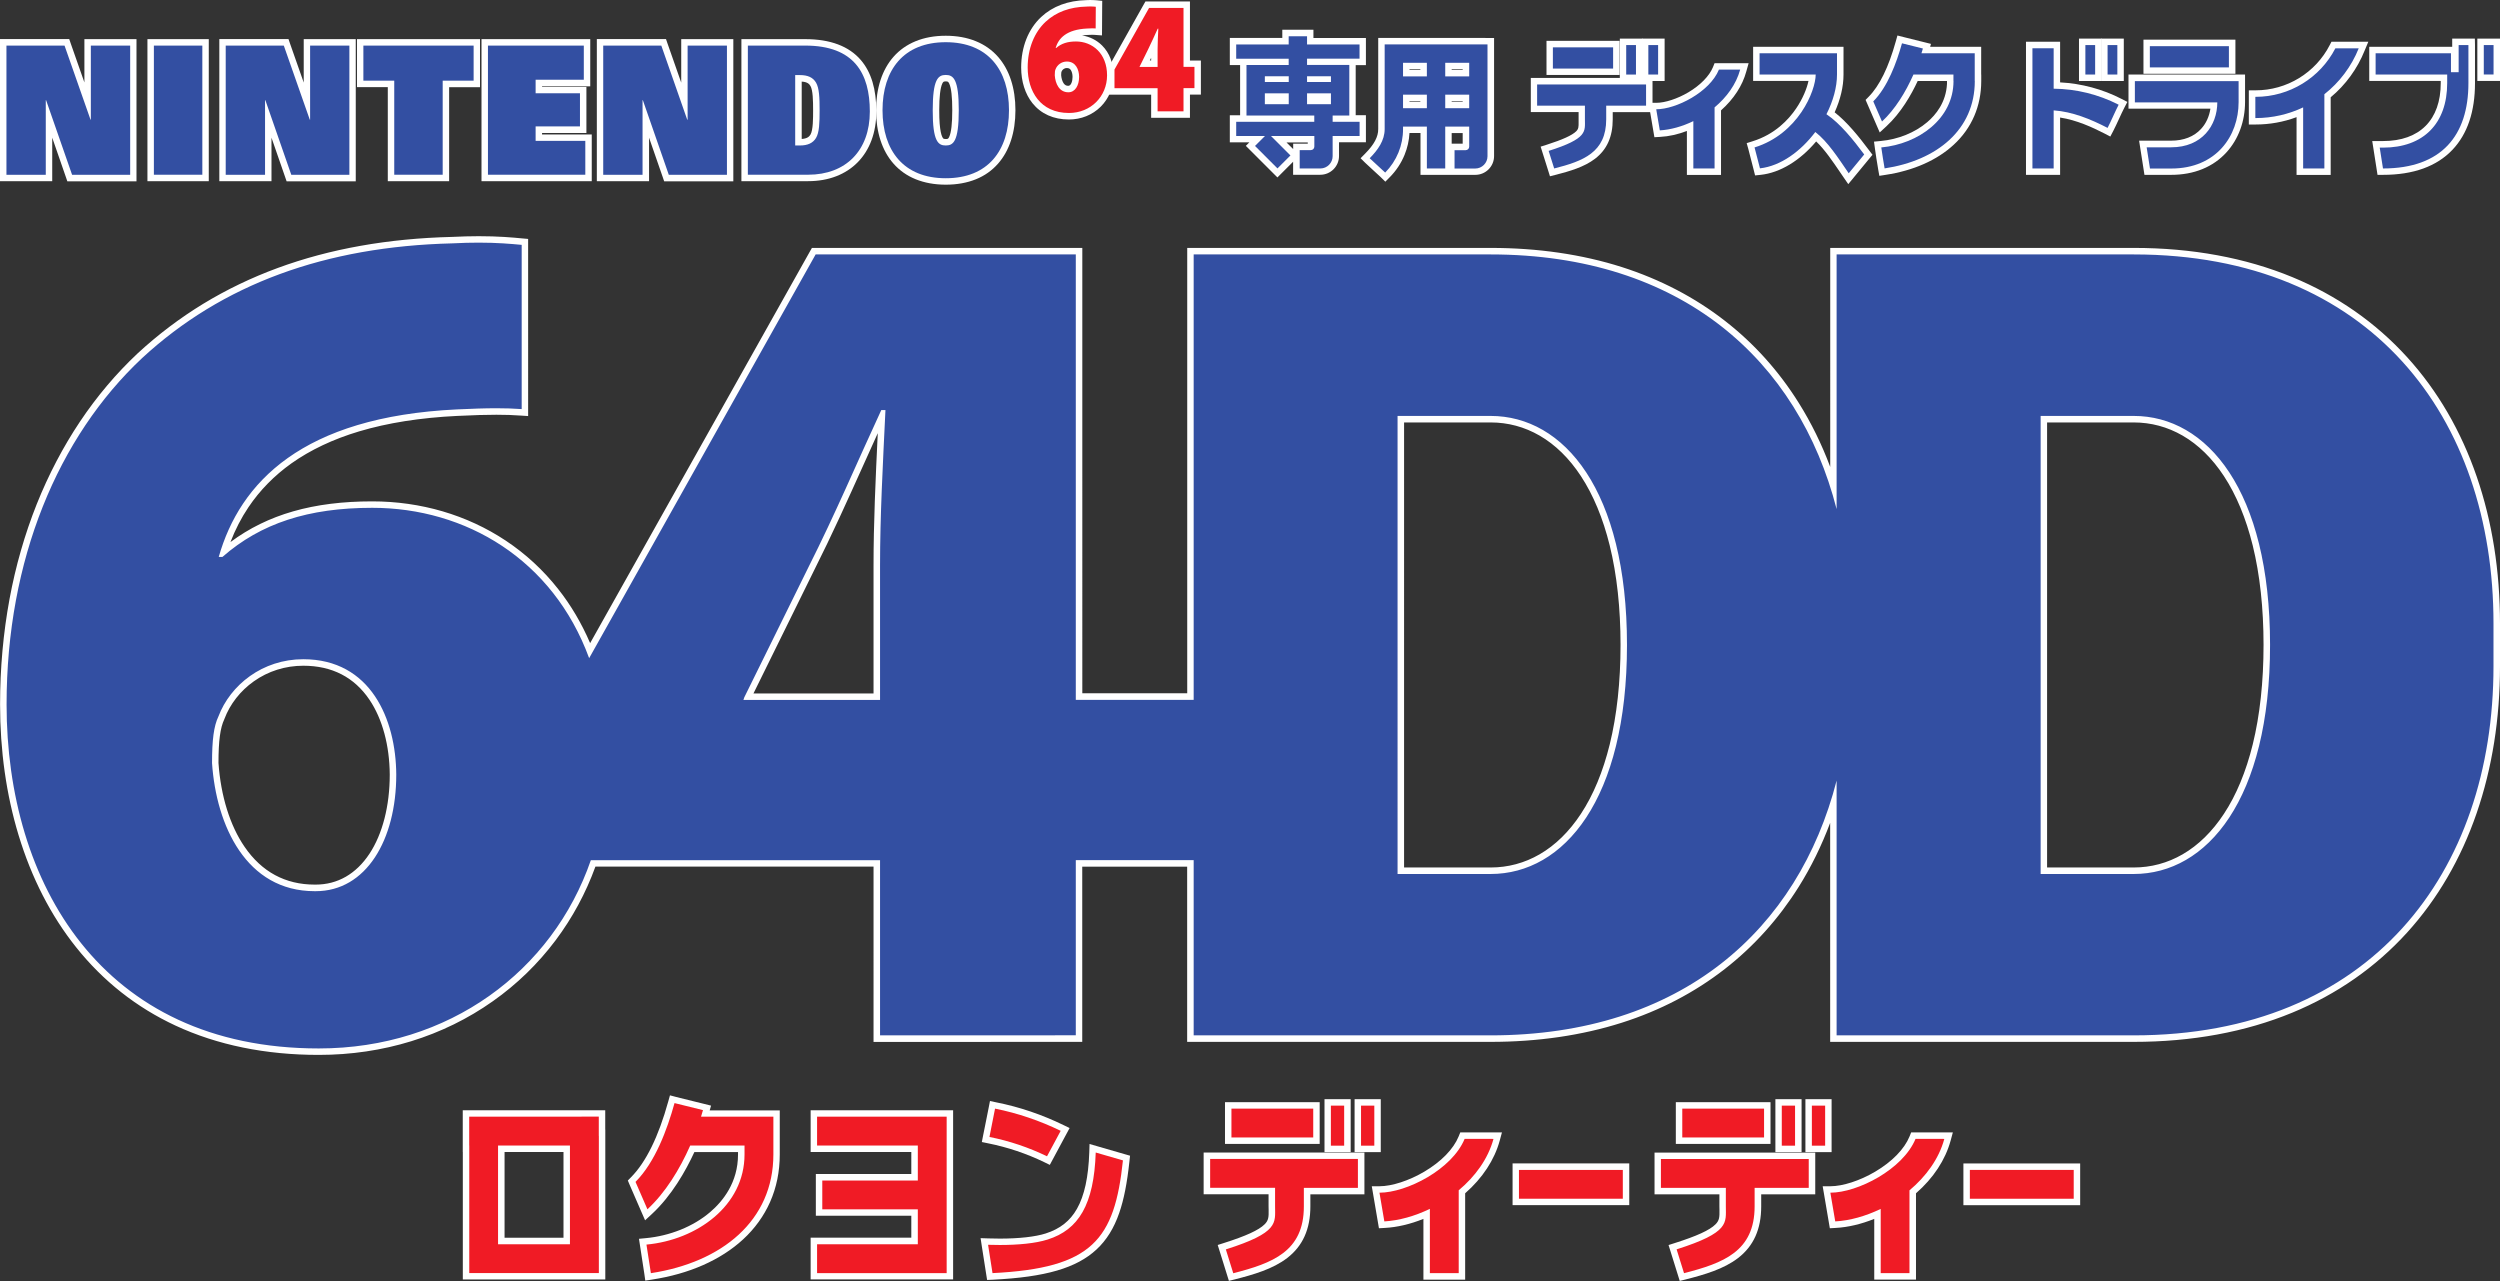 <?xml version="1.0" encoding="utf-8"?>
<!-- Generator: Adobe Illustrator 26.0.1, SVG Export Plug-In . SVG Version: 6.00 Build 0)  -->
<svg version="1.1" id="Layer_1" xmlns="http://www.w3.org/2000/svg" xmlns:xlink="http://www.w3.org/1999/xlink" x="0px" y="0px"
	 viewBox="0 0 3839 1967.1" style="enable-background:new 0 0 3839 1967.1;" xml:space="preserve">
<rect x="0" y="0" width="3839" height="1967.1" fill="#333333" stroke="none"/>
<style type="text/css">
	.st0{fill:#334FA2;}
	.st1{fill:#FFFFFF;}
	.st2{fill:#F01B25;}
</style>
<g>
	<g>
		<g>
			<path class="st0" d="M1920.1,224.2l10.4-10.4h-37.1v-31.7h15.8v-87h-15.8V63.3h80.6V50.7h38.1v12.6h80.6v31.7H2077v87h15.7v31.7
				h-41.4v26.1c0,13.1-10.7,23.8-23.8,23.8h-36.8v-38.1h22.1c0.2,0,0.4-0.2,0.4-0.4v-11.3h-49.6l24.9,24.9l-26.9,26.9L1920.1,224.2z
				 M2038.9,155.1v-6.8h-26.8v6.8H2038.9z M1974,155.1v-6.8h-26.7v6.8H1974z"/>
			<path class="st1" d="M2007.1,55.7v12.6h80.6v21.8h-80.6v9.6h54.9v0h10v77.7h-25.6v9.6h41.4v21.8h-41.4v21.7v9.4
				c0,10.3-8.5,18.8-18.8,18.8h-31.8v-28.2h17.1c3,0,5.4-2.4,5.4-5.4v-16.3h-66.6l29.9,29.9l-19.9,19.9l-34.5-34.5l15.3-15.3h-44.2
				v-21.8h119.9v-9.6h-75.9v0h-28.2V99.8h15.3v0h49.5v-9.6h-80.6V68.3h80.6V55.7H2007.1 M2007.1,125.9h36.7v-8.8h-36.7V125.9
				 M1942.3,125.9h36.7v-8.8h-36.7V125.9 M2007.1,160h36.7v-16.7h-36.7V160 M1942.3,160h36.7v-16.7h-36.7V160 M2017.1,45.7h-9.9
				H1979h-9.9v9.9v2.7h-70.7h-9.9v9.9v21.8v9.9h9.9h5.9v77.1h-5.9h-9.9v9.9v21.8v9.9h9.9h20.1l-5.4,5.4l7,7l34.5,34.5l7,7l7-7
				l17.1-17.1v10.1v9.9h9.9h31.8c15.9,0,28.8-12.9,28.8-28.8v-9.4v-11.7h31.4h9.9v-9.9v-21.8v-9.9h-9.9h-5.8V100h5.8h9.9v-9.9V68.3
				v-9.9h-9.9h-70.7v-2.7V45.7L2017.1,45.7z M1975.6,218.8h32.6v1.8h-12.5h-9.9v8.3L1975.6,218.8L1975.6,218.8z"/>
		</g>
		<g>
			<path class="st0" d="M2123.6,268.5c-3.3-3.2-7.6-7.1-11.7-10.8c-4.2-3.8-8.6-7.8-12-11.1l-3.6-3.5l3.5-3.5
				c14.8-14.9,21.6-28,21.5-41.3V63.2h159.9v0h7.9v95.6l0,5v76.1c0,13.1-10.7,23.8-23.8,23.8h-36.8v-38.1h22.1
				c0.2,0,0.4-0.2,0.4-0.4v-11.3l0-5v-9.5h-26.8v64.3h-38.1v-64.3h-26.7c-0.2,26-10.4,50.6-28.8,69.1l-3.5,3.5L2123.6,268.5z
				 M2251,161.3v-10.9h-26.8v10.9H2251z M2186.1,161.3v-10.9h-26.7v10.9H2186.1z M2251,112.3v-11h-26.8v11H2251z M2186.1,112.3v-11
				h-26.7v11H2186.1z"/>
			<path class="st1" d="M2276.3,68.2L2276.3,68.2l7.9,0v95.6h0v66.8v9.4c0,10.3-8.5,18.8-18.8,18.8h-31.8v-28.2h17.1
				c3,0,5.4-2.4,5.4-5.4v-16.3h0v-14.5h-36.8v64.3h-28.2v-64.3h-36.6v3.6h0c0.1,25.1-9.7,49.1-27.4,67c-6.7-6.6-17.1-15.4-23.8-22
				c12.4-12.5,23.1-27.3,23-44.9V68.2h9.3H2276.3 M2219.3,117.3h36.8V96.4h-36.8V117.3 M2154.5,117.3h36.6V96.4h-36.6V117.3
				 M2219.3,166.2h36.8v-20.8h-36.8V166.2 M2154.5,166.2h36.6v-20.8h-36.6V166.2 M2276.3,58.3h-140.7h-9.3h-9.9v9.9v129.9v0v0
				c0.1,11.9-6.3,23.9-20.1,37.8l-7,7.1l7.1,7c3.5,3.4,7.9,7.4,12.2,11.3c4.1,3.7,8.4,7.6,11.6,10.7l7.1,7l7-7.1
				c9.7-9.8,17.2-21.2,22.5-34c4.4-10.8,7-22.1,7.6-33.7h16.9v54.4v9.9h9.9h28.2h9.9h4.4h31.8c15.9,0,28.8-12.9,28.8-28.8v-9.4
				v-66.8v-9.9h0V68.2v-9.9h-7.9L2276.3,58.3L2276.3,58.3z M2229.2,106.3h16.9v1h-16.9V106.3L2229.2,106.3z M2164.4,106.3h16.7v1
				h-16.7V106.3L2164.4,106.3z M2229.2,155.4h16.9v0.9h-16.9V155.4L2229.2,155.4z M2164.4,155.4h16.7v0.9h-16.7V155.4L2164.4,155.4z
				 M2229.2,204.3h16.9v4.6v9.9h0v1.8h-12.5h-4.4V204.3L2229.2,204.3z"/>
		</g>
		<g>
			<rect x="2492.2" y="64.2" class="st0" width="25" height="55.2"/>
			<path class="st1" d="M2512.2,69.2v45.3h-15V69.2H2512.2 M2522.2,59.3h-9.9h-15h-9.9v9.9v45.3v9.9h9.9h15h9.9v-9.9V69.2V59.3
				L2522.2,59.3z"/>
		</g>
		<g>
			<rect x="2526.2" y="64.2" class="st0" width="25" height="55.2"/>
			<path class="st1" d="M2546.2,69.2v45.3h-15V69.2H2546.2 M2556.2,59.3h-9.9h-15h-9.9v9.9v45.3v9.9h9.9h15h9.9v-9.9V69.2V59.3
				L2556.2,59.3z"/>
		</g>
		<g>
			<path class="st0" d="M3116,263.7V69.1h42.6v62.2c33.7,1.1,67.2,9.7,97.1,25.1l4.4,2.3l-2.3,4.4c-2.4,4.7-5.5,11.3-8.4,17.6
				c-3,6.4-6.1,13.1-8.6,18l-2.3,4.4l-4.4-2.3c-20.4-10.5-47.1-22.7-75.5-25.9v88.7H3116z"/>
			<path class="st1" d="M3153.6,74.1v62.1c34.6,0.3,68.7,8.7,99.8,24.6c-5,9.6-12,26-17,35.6c-26.3-13.6-54-24.9-82.8-26.9v89.2
				h-32.6V74.1H3153.6 M3163.5,64.1h-9.9h-32.6h-9.9v9.9v184.6v9.9h9.9h32.6h9.9v-9.9v-78.1c25.5,3.9,49.6,15,68.3,24.6l8.8,4.6
				l4.6-8.8c2.6-5,5.7-11.7,8.7-18.2c2.9-6.3,5.9-12.8,8.3-17.4l4.6-8.8l-8.9-4.6c-29.1-15-61.6-23.7-94.4-25.4V74.1V64.1
				L3163.5,64.1z"/>
		</g>
		<g>
			<rect x="3296.4" y="65.9" class="st0" width="131.3" height="42.6"/>
			<path class="st1" d="M3422.7,70.9v32.6h-121.4V70.9H3422.7 M3432.7,60.9h-9.9h-121.4h-9.9v9.9v32.6v9.9h9.9h121.4h9.9v-9.9V70.9
				V60.9L3432.7,60.9z"/>
		</g>
		<g>
			<path class="st0" d="M3531.7,263.7v-91.1c-21.6,9.1-44.4,13.7-67.9,13.7l-5.5,0v-42.6l5.5,0c49.9,0,95.1-27.5,118-71.8l1.4-2.7
				h46.2l-2.7,6.8c-11.1,27.8-29.2,52.3-52.4,71.1v116.6H3531.7z"/>
			<path class="st1" d="M3622.1,74.1c-11.4,28.4-29.8,52.5-52.8,70.6v114h-32.6v-93.8c-22.3,10.6-47.1,16.4-72.9,16.4
				c-0.2,0-0.3,0-0.5,0v-32.6c0.2,0,0.4,0,0.5,0c51.9,0,98.9-29.1,122.4-74.5H3622.1 M3636.8,64.1h-14.7h-35.8h-6.1l-2.8,5.4
				c-10.7,20.8-27,38.2-46.9,50.4c-20.1,12.3-43.1,18.8-66.7,18.8l-0.5,0l-10,0v10v32.6v9.9l9.9,0l0.5,0c21.7,0,42.8-3.8,62.9-11.3
				v78.8v9.9h9.9h32.6h9.9v-9.9V149.4c23-19.1,40.9-43.8,52.1-71.6L3636.8,64.1L3636.8,64.1z"/>
		</g>
		<g>
			<rect x="2379.7" y="67.7" class="st0" width="102.5" height="42.6"/>
			<path class="st1" d="M2477.1,72.7v32.6h-92.5V72.7H2477.1 M2487.1,62.7h-9.9h-92.5h-9.9v9.9v32.6v9.9h9.9h92.5h9.9v-9.9V72.7
				V62.7L2487.1,62.7z"/>
		</g>
		<g>
			<path class="st0" d="M2595.3,263.7v-70c-15.6,6.7-31.4,10.6-46.3,11.5l-4.4,0.2l-7.2-42.6h5.9c27.4,0,78-24.3,91.7-57.8l1.3-3.1
				h42.5l-1.7,6.3c-5.9,21.6-19.4,42-39.1,59v96.5H2595.3z"/>
			<path class="st1" d="M2672.2,106.9c-6.2,22.7-20.8,42.5-39.3,58v93.8h-32.6V186c-17.1,8.3-35.1,13.3-51.5,14.2l-5.5-32.4
				c30.7,0,82.2-26.4,96.3-60.9C2650.4,106.9,2661.3,106.9,2672.2,106.9 M2685.2,97h-13h-32.6h-6.7l-2.5,6.2
				c-5.6,13.6-19.4,27.7-37.8,38.6c-16.8,9.9-35.7,16.1-49.3,16.1h-11.8l2,11.6l5.5,32.4l1.5,8.8l8.9-0.5c13.2-0.7,27.2-3.8,41-9.1
				v57.6v9.9h9.9h32.6h9.9v-9.9v-89.2c19.5-17.4,33-38,38.9-60L2685.2,97L2685.2,97z"/>
		</g>
		<g>
			<path class="st0" d="M2834.8,269.1c-1.5-2.2-3-4.4-4.5-6.6c-13.1-19.3-26.7-39.3-41.9-52.5c-24.6,30.9-55.4,50.4-85.2,53.6
				l-4.3,0.5l-1.1-4.2c-0.6-2.3-7.5-29.3-8.2-32l-1.3-4.6l4.6-1.4c35.5-11,57.3-34.5,69.4-52.3c19.4-28.6,20.8-30.7,21-50H2697V76.9
				h128.9v37.6c0,18.6-5.1,39.1-14.9,59.4c20.2,14.8,38.7,37.8,55.7,60.5l2.3,3.1l-30.5,37.1L2834.8,269.1z"/>
			<path class="st1" d="M2820.9,81.8v32.6c0,19.6-6,40.9-16.2,61c21,14.2,40.7,38.6,58,61.8l-23.8,28.9
				c-16.3-23.8-32.1-48.5-51.3-63.4c-22.3,29.6-53.2,52.3-85,55.8c-0.5-2-7.5-29.2-8.3-32.1c67-20.8,93.8-86.7,93.9-112H2702V81.8
				H2820.9 M2830.9,71.9h-9.9H2702h-9.9v9.9v32.6v9.9h9.9h75.1c-2.4,11.4-8.6,27-18.9,42.2c-11.6,17.2-32.7,39.8-66.8,50.4l-9.2,2.9
				l2.6,9.3c0.8,2.7,7.6,29.7,8.2,31.9l2.1,8.4l8.6-0.9c29.8-3.2,60.4-21.8,85.2-51.3c13.3,12.7,25.4,30.6,37.3,48.1
				c1.5,2.2,3,4.4,4.5,6.6l7.5,10.9l8.4-10.2l23.8-28.9l5-6l-4.7-6.2c-16.3-21.8-34-43.8-53.4-59c8.9-19.8,13.6-39.6,13.6-57.9V81.8
				V71.9L2830.9,71.9z"/>
		</g>
		<g>
			<rect x="3197.3" y="64.2" class="st0" width="25" height="55.2"/>
			<path class="st1" d="M3217.3,69.2v45.3h-15V69.2H3217.3 M3227.3,59.3h-9.9h-15h-9.9v9.9v45.3v9.9h9.9h15h9.9v-9.9V69.2V59.3
				L3227.3,59.3z"/>
		</g>
		<g>
			<rect x="3231.4" y="64.2" class="st0" width="25" height="55.2"/>
			<path class="st1" d="M3251.4,69.2v45.3h-15V69.2H3251.4 M3261.3,59.3h-9.9h-15h-9.9v9.9v45.3v9.9h9.9h15h9.9v-9.9V69.2V59.3
				L3261.3,59.3z"/>
		</g>
		<g>
			<rect x="3809.1" y="64.2" class="st0" width="25" height="55.1"/>
			<path class="st1" d="M3829.1,69.2v45.2h-15V69.2H3829.1 M3839,59.3h-9.9h-15h-9.9v9.9v45.2v9.9h9.9h15h9.9v-9.9V69.2V59.3
				L3839,59.3z"/>
		</g>
		<g>
			<path class="st0" d="M3297.2,263.7l-6.6-42.6h43.5c42.9,0,63.5-28.9,65.7-59h-126.4v-42.6h169.1v32.3l0,5
				c0,28.3-9.6,54.5-27.1,73.8c-19.6,21.7-47.8,33.1-81.4,33.1H3297.2z"/>
			<path class="st1" d="M3437.6,124.5v32.3h0c0,51.9-34.2,102-103.5,102h-32.6l-5.1-32.6h37.7c47.3,0,70.7-33.5,70.8-69h-126.6
				v-32.6H3437.6 M3447.5,114.5h-9.9h-159.2h-9.9v9.9v32.6v9.9h9.9h115.9c-1.8,12-6.7,22.8-14.4,31.1c-10.8,11.8-26.6,18-45.8,18
				h-37.7h-11.6l1.8,11.5l5.1,32.6l1.3,8.4h8.5h32.6c35,0,64.5-12,85.1-34.8c18.3-20.2,28.3-47.6,28.3-77.1v-9.9h0v-22.3V114.5
				L3447.5,114.5z"/>
		</g>
		<g>
			<path class="st0" d="M2889.1,259.5c-2.1-12.4-3.8-23-5.1-32.4l-0.7-5.1l5.2-0.5c28.2-2.6,54.5-13.3,74.1-30
				c14.1-12,30.8-32.5,32.2-62.8v-9.3h-53.2c-9.6,21.3-25.5,49.8-48.2,70.9l-5.1,4.8l-17.6-40.5l2.4-2.4
				c17.2-17.3,31.6-46.6,42.8-87l1.3-4.7l41.8,10.4c0,0-1.6,5.6-1.7,5.9h80v24.4l0,5v13.2h0.1v5c0,37.1-14.1,69.7-40.7,94.2
				c-24.9,23-60.2,38.5-102,44.9l-4.8,0.7L2889.1,259.5z"/>
			<path class="st1" d="M2920.7,66.5l32.1,8c-0.7,2.4-1.4,4.9-2.2,7.3h81.8v24.4h0v18.2c0,0,0.1,0,0.1,0
				c0,74.8-58.1,122-138.5,134.2c-1.6-9.4-3.5-20.8-5.1-32.2c57.1-5.3,110.9-43.9,110.9-102h-0.1v-10h-61.4
				c-12,27.2-28.3,53.6-48.3,72.2l-13.4-30.9C2898.7,133.4,2912.3,96.6,2920.7,66.5 M2913.7,54.5l-2.6,9.3
				c-11,39.5-25,68.1-41.6,84.8l-4.7,4.8l2.7,6.2l13.4,30.9l5.6,12.9l10.3-9.5c22.3-20.6,38.1-48.2,48-69.5h45v0.1v4.1
				c-1.4,28.5-17.1,47.8-30.5,59.1c-18.6,15.9-44.6,26.4-71.3,28.8l-10.3,1l1.4,10.3c1.3,9.5,3,20.2,5.1,32.6l1.7,9.6l9.6-1.5
				c42.8-6.5,79-22.5,104.6-46.2c27.7-25.5,42.3-59.4,42.3-97.9v-9.9h-0.1v-8.3v-9.9h0V81.8v-9.9h-9.9h-68.5l1.3-4.5l-10-2.5
				l-32.1-8L2913.7,54.5L2913.7,54.5z"/>
		</g>
		<g>
			<path class="st0" d="M3655,263.7l-0.7-4.2c-0.5-3.2-5.9-37.8-5.9-37.8h10.9c29,0,52.9-8.6,68.9-24.8
				c16.1-16.2,24.6-40.2,24.6-69.3v-8.2H3643V76.9h125.6v29.1h1.8V64.2h25v63.5c0,42.4-11.2,75.7-33.1,98.9
				c-23.3,24.6-57.9,37.1-103.1,37.1H3655z"/>
			<path class="st1" d="M3790.5,69.2v45.2h0v13.2h0c0,0,0,0,0,0v0.1h0c0,80-40.9,131-131.2,131c-0.5-3.2-5-32-5-32
				c5.1,0,5.1,0,5.1,0c62,0,98.5-37,98.5-99.1v-13.1h-109.9V81.8h115.7v29.1h11.8V69.2H3790.5 M3800.4,59.3h-9.9h-15h-9.9v9.9v2.7
				h-1.8h-115.7h-9.9v9.9v32.6v9.9h9.9h99.9v3.2c0,56.6-32.3,89.1-88.5,89.1h-5.1h-11.6l1.8,11.5c0,0,4.5,28.9,5,32l1.3,8.4h8.5
				c46.6,0,82.5-13,106.7-38.6c22.9-24.2,34.5-58.6,34.5-102.3l0,0v0l0,0v-0.1v-13.2V69.2L3800.4,59.3L3800.4,59.3z"/>
		</g>
		<g>
			<polygon class="st0" points="107.1,273.3 75.3,181.9 75.3,273.3 5,273.3 5,65 102.7,65 134.5,155.9 134.5,65 204.8,65 
				204.8,273.3 			"/>
			<path class="st1" d="M199.9,70v198.4h-89.2L70.8,153.9h-0.5v114.5H9.9V70h89.2L139,183.8h0.5V70H199.9 M209.8,60.1h-9.9h-60.4
				h-9.9V70v56.6l-21-59.9l-2.3-6.7h-7.1H9.9H0V70v198.4v9.9h9.9h60.4h9.9v-9.9v-57l20.9,60.3l2.3,6.7h7.1h89.2h9.9v-9.9V70V60.1
				L209.8,60.1z"/>
		</g>
		<g>
			<polygon class="st0" points="443.7,273.3 412,181.9 412,273.3 341.6,273.3 341.6,65 439.4,65 471.2,156 471.2,65 541.5,65 
				541.5,273.3 			"/>
			<path class="st1" d="M536.5,70v198.4h-89.2l-39.8-114.5H407v114.5h-60.4V70h89.2l39.9,113.8h0.5V70H536.5 M546.5,60.1h-9.9h-60.3
				h-9.9V70v56.8l-21.1-60.1l-2.3-6.7h-7.1h-89.2h-9.9V70v198.4v9.9h9.9H407h9.9v-9.9v-57l20.9,60.3l2.3,6.7h7.1h89.2h9.9v-9.9V70
				V60.1L546.5,60.1z"/>
		</g>
		<g>
			<polygon class="st0" points="1023.5,273.3 991.7,181.9 991.7,273.3 921.4,273.3 921.4,65 1019.1,65 1051,156.2 1051,65 
				1121.3,65 1121.3,273.3 			"/>
			<path class="st1" d="M1116.3,70v198.4H1027l-39.8-114.5h-0.5v114.5h-60.4V70h89.2l39.8,113.8h0.6V70H1116.3 M1126.2,60.1h-9.9
				H1056h-9.9V70v56.9L1025,66.7l-2.3-6.7h-7.1h-89.2h-9.9V70v198.4v9.9h9.9h60.4h9.9v-9.9v-57l20.9,60.3l2.3,6.7h7.1h89.2h9.9v-9.9
				V70V60.1L1126.2,60.1z"/>
		</g>
		<g>
			<rect x="231.3" y="65" class="st0" width="84.4" height="208.2"/>
			<path class="st1" d="M310.7,70v198.3h-74.4V70H310.7 M320.6,60.1h-9.9h-74.4h-9.9V70v198.3v9.9h9.9h74.4h9.9v-9.9V70V60.1
				L320.6,60.1z"/>
		</g>
		<g>
			<polygon class="st0" points="600.5,273.3 600.5,128.9 553.1,128.9 553.1,65 732.3,65 732.3,128.9 684.8,128.9 684.8,273.3 			"/>
			<path class="st1" d="M727.3,70v53.9h-47.5v144.4h-74.4V123.9h-47.4V70H727.3 M737.3,60.1h-9.9H558.1h-9.9V70v53.9v9.9h9.9h37.4
				v134.5v9.9h9.9h74.4h9.9v-9.9V133.9h37.5h9.9v-9.9V70V60.1L737.3,60.1z"/>
		</g>
		<g>
			<path class="st0" d="M1143.3,273.2V65h93.1c36.9,0,64.3,10.2,81.6,30.4c15.2,17.8,22.6,42.6,22.6,75.9c0,30.6-9.4,56.4-27.1,74.4
				c-17.7,18-42.8,27.5-72.6,27.5H1143.3z M1228.4,218.4c13.4,0,18.1-5.2,20.4-9.2c4.4-7.3,4.8-23,4.8-39.9c0-16.8-0.4-32.5-4.8-40
				c-3.7-6.4-10-9.2-20.4-9.2h-2.3v98.2H1228.4z"/>
			<path class="st1" d="M1236.5,70c75.2,0,99.2,42.6,99.2,101.3c0,59.9-36.9,97-94.7,97h-92.6V70H1236.5 M1221.1,223.4h7.3
				c11.9,0,20-3.7,24.7-11.6c5-8.3,5.5-23.3,5.5-42.4c0-19.2-0.6-34.2-5.5-42.5c-4.7-8-12.6-11.6-24.7-11.6h-7.3V223.4 M1236.5,60.1
				h-88.1h-9.9V70v198.3v9.9h9.9h92.6c63.6,0,104.7-42,104.7-106.9c0-34.5-7.8-60.4-23.8-79.1C1303.6,70.9,1274.9,60.1,1236.5,60.1
				L1236.5,60.1z M1231.1,213.4v-88.1c8.6,0.5,11.6,3.6,13.4,6.7c3.8,6.4,4.1,22.7,4.1,37.4c0,12.2,0,30.5-4,37.2l0,0l0,0
				C1242.8,209.6,1239.8,212.8,1231.1,213.4L1231.1,213.4z"/>
		</g>
		<g>
			<path class="st0" d="M1452.3,278.6c-63.9,0-102.1-40.9-102.1-109.3c0-68.5,38.2-109.4,102.1-109.4c63.9,0,102.1,40.9,102.1,109.4
				C1554.4,237.7,1516.2,278.6,1452.3,278.6z M1452.3,120c-6.3,0-15,0-15,49.2c-0.1,25.9,2.5,41.6,7.7,46.8c1.7,1.7,3.8,2.4,7.4,2.4
				c4.6,0,7.4-0.9,9.8-6c3.5-7.3,5.2-21.4,5.2-43.1C1467.4,120,1458.3,120,1452.3,120z"/>
			<path class="st1" d="M1452.3,64.8c64.8,0,97.1,42.6,97.1,104.5c0,61.9-32.2,104.4-97.1,104.4c-64.8,0-97.1-42.6-97.1-104.4
				C1355.2,107.4,1387.5,64.8,1452.3,64.8 M1452.3,223.4c11.4,0,20-5.6,20-54.1c0-47.5-8.1-54.2-20-54.2c-11.9,0-20,6.7-20,54.2
				C1432.2,217.7,1440.9,223.4,1452.3,223.4 M1452.3,54.9c-17.1,0-32.7,2.8-46.3,8.4c-13.4,5.5-24.8,13.5-34,24
				c-17.5,19.9-26.7,48.2-26.7,82c0,33.7,9.2,62.1,26.7,81.9c9.2,10.5,20.7,18.6,34,24c13.6,5.5,29.1,8.4,46.3,8.4
				c17.1,0,32.7-2.8,46.3-8.3c13.4-5.4,24.8-13.5,34-24c17.5-19.8,26.7-48.2,26.7-82c0-33.8-9.2-62.1-26.7-82
				c-9.2-10.5-20.7-18.6-34-24C1485,57.7,1469.4,54.9,1452.3,54.9L1452.3,54.9z M1452.3,213.5c-2.9,0-3.5-0.5-3.8-0.9
				c-1.9-1.9-6.3-9.9-6.2-43.3c0-20.4,1.6-34.2,4.6-40.8c1.5-3.3,2.5-3.5,5.4-3.5c2.9,0,3.9,0.2,5.4,3.5c3.1,6.7,4.6,20.4,4.6,40.7
				c0,20.6-1.6,34.4-4.7,41C1456.2,213.2,1455.5,213.5,1452.3,213.5L1452.3,213.5z"/>
		</g>
		<g>
			<g>
				<path class="st2" d="M1641.3,178.5c-22,0-40-8-52.1-23.2c-10.5-13.1-16.2-31.4-16.2-51.6c0-30.1,10.3-56.4,29.1-74
					c16.9-15.7,39.2-24,66.2-24.6c2-0.1,3.9-0.2,5.7-0.2c3.9,0,6.8,0.3,9.1,0.5l4.5,0.4l0,4.6l-0.2,38.7l-5.3-0.4
					c-1.4-0.1-3-0.2-4.6-0.2c-2.1,0-4.4,0.1-7.9,0.3c-16.7,0.8-28.7,5-36.1,12.6c5.5-1.8,11.7-2.7,18.7-2.7
					c14.1,0,27.1,5.2,36.7,14.7c10.4,10.4,16,25,16,42.3c0,17.1-6.5,33-18.2,44.6C1674.9,172.1,1658.8,178.5,1641.3,178.5z
					 M1624.6,115.6c1.4,19.6,12.5,21.2,15.9,21.2l0.1,0c5.5,0,11.5-5.9,11.5-18.7c0-4.3-1.1-18.5-13.8-18.5c-6.5,0-11,4.2-12.7,8.5
					l-0.1,0.2l-0.1,0.2C1624.7,109.8,1624.6,112.9,1624.6,115.6z"/>
			</g>
			<g>
				<path class="st1" d="M1674,9.9c3.7,0,6.5,0.3,8.7,0.5l-0.2,33.3c-1.6-0.1-3.3-0.2-5-0.2c-2.4,0-5,0.1-8.1,0.3
					c-31.4,1.5-44.1,14.8-48.3,29.9h0.8c7.8-6.9,17.5-10,30.4-10c24.9,0,47.7,18.1,47.7,52c0,32.5-25.1,57.8-58.5,57.8
					c-44.2,0-63.4-33.7-63.4-69.8c0-29.4,10.4-54.3,27.6-70.3c16.3-15.1,37.3-22.7,63-23.3C1670.5,10,1672.3,9.9,1674,9.9
					 M1640.5,141.7c0.1,0,0.1,0,0.2,0c10.2,0,16.4-10.4,16.4-23.7c-0.1-11.2-5.2-23.5-18.8-23.5c-8.3,0-14.8,5.2-17.3,11.6
					c-1,2-1.3,4.8-1.3,9.6C1620.6,128.5,1626.6,141.7,1640.5,141.7 M1674,0c-1.9,0-3.8,0.1-5.9,0.2c-28.2,0.7-51.5,9.4-69.3,25.9
					c-19.8,18.6-30.7,46.1-30.7,77.6c0,21.3,6.1,40.7,17.3,54.7c13.1,16.4,32.5,25.1,56,25.1c18.8,0,36.1-7,48.8-19.6
					c12.7-12.6,19.6-29.7,19.6-48.2c0-18.6-6-34.4-17.4-45.8c-8.3-8.3-19-13.6-30.8-15.5c2.5-0.3,5.2-0.6,8.2-0.7l0,0l0,0
					c3.3-0.2,5.6-0.3,7.6-0.3c1.5,0,2.9,0,4.2,0.2l10.6,0.8l0.1-10.7l0.2-33.3l0.1-9.1l-9.1-0.9l-0.1,0C1681.2,0.3,1678.1,0,1674,0
					L1674,0z M1629.9,110.5l0.1-0.3l0.2-0.4c1-2.6,3.9-5.3,8-5.3c2.9,0,4.7,0.9,6.2,3.1c1.6,2.5,2.6,6.3,2.6,10.5
					c0,6.6-2.3,13.7-6.5,13.7h0h0l-0.1,0c-3.1,0-5.2-1.2-7.1-3.9c-2-3-3.4-7.5-3.8-12.5C1629.6,112,1629.8,110.9,1629.9,110.5
					L1629.9,110.5z"/>
			</g>
		</g>
		<g>
			<g>
				<path class="st2" d="M1772.7,176v-35.6h-66.2v-34.8l55.2-98.3h60.7v90.5h16.8v42.6h-16.8V176H1772.7z M1772.7,97.8V75.6
					c0-2.8,0-5.6,0.1-8.5c-1.7,3.6-3.4,7.3-5.3,11l-9.7,19.7L1772.7,97.8z"/>
			</g>
			<g>
				<path class="st1" d="M1817.4,12.2v90.5h16.8v32.6h-16.8V171h-39.8v-35.6h-66.2v-28.6l53.1-94.6H1817.4 M1777.6,102.8V75.6
					c0-10,0.6-20.5,1.1-31.6h-0.9c-5,10.7-9.3,20.9-14.8,31.9l-13,26.4l-0.2,0.5L1777.6,102.8 M1827.4,2.3h-9.9h-52.8h-5.8l-2.9,5.1
					l-53.1,94.6l-1.3,2.3v2.6v28.6v9.9h9.9h56.2V171v9.9h9.9h39.8h9.9V171v-25.7h6.9h9.9v-9.9v-32.6v-9.9h-9.9h-6.9V12.2V2.3
					L1827.4,2.3z M1765.7,92.8l2-4v4L1765.7,92.8L1765.7,92.8z"/>
			</g>
		</g>
		<g>
			<polygon class="st0" points="744.3,273.3 744.3,65 901.5,65 901.5,127.4 827.5,127.4 827.5,138.2 895.6,138.2 895.6,199.1 
				827.5,199.1 827.5,211.4 903.8,211.4 903.8,273.3 			"/>
			<path class="st1" d="M896.5,70v52.4h-74v20.8h68.1v50.9h-68.1v22.2h76.3v52H749.3V70H896.5 M906.5,60.1h-9.9H749.3h-9.9V70v198.4
				v9.9h9.9h149.5h9.9v-9.9v-52v-9.9h-9.9h-66.4v-2.3h58.2h9.9v-9.9v-50.9v-9.9h-9.9h-58.2v-0.9h64.1h9.9v-9.9V70V60.1L906.5,60.1z"
				/>
		</g>
		<g>
			<rect x="2038.8" y="1692.8" class="st2" width="30.3" height="71.4"/>
			<g>
				<path class="st1" d="M2064.1,1697.8v61.5h-20.4v-61.5H2064.1 M2074.1,1687.9h-9.9h-20.4h-9.9v9.9v61.5v9.9h9.9h20.4h9.9v-9.9
					v-61.5V1687.9L2074.1,1687.9z"/>
			</g>
		</g>
		<g>
			<rect x="2085" y="1692.8" class="st2" width="30.3" height="71.4"/>
			<g>
				<path class="st1" d="M2110.4,1697.8v61.5H2090v-61.5H2110.4 M2120.4,1687.9h-9.9H2090h-9.9v9.9v61.5v9.9h9.9h20.4h9.9v-9.9
					v-61.5V1687.9L2120.4,1687.9z"/>
			</g>
		</g>
		<g>
			<path class="st2" d="M1876.1,1915.2l4.7-1.5c34.6-11,55.1-20.5,64.6-30c7.9-7.9,7.8-15.2,7.6-26.2c0-1.7-0.1-3.4-0.1-5.1V1829
				h-99.7v-54.2h237v54.2h-83v23.5c0,72.7-50.8,91.6-112.2,107.4l-4.6,1.2L1876.1,1915.2z"/>
			<g>
				<path class="st1" d="M2085.2,1779.8v44.3h-83v28.5c0,69.4-48.3,87.1-108.4,102.6l-11.4-36.6c81.9-26,75.6-40.7,75.6-66V1824
					h-99.7v-44.3H2085.2 M2095.1,1769.8h-9.9h-227h-9.9v9.9v44.3v9.9h9.9h89.8v18.5c0,1.8,0,3.5,0.1,5.2c0.2,11.2,0,16.4-6.2,22.5
					c-8.9,8.9-28.8,18-62.6,28.7l-9.4,3l3,9.5l11.4,36.6l2.8,9l9.2-2.3c28.6-7.3,58.4-15.9,80.3-32.8c23.9-18.4,35.6-44.3,35.6-79.4
					V1834h73.1h9.9v-9.9v-44.3V1769.8L2095.1,1769.8z"/>
			</g>
		</g>
		<g>
			<rect x="2327.6" y="1791.5" class="st2" width="169.4" height="54.2"/>
			<g>
				<path class="st1" d="M2492,1796.5v44.3h-159.5v-44.3H2492 M2502,1786.5h-9.9h-159.5h-9.9v9.9v44.3v9.9h9.9H2492h9.9v-9.9v-44.3
					V1786.5L2502,1786.5z"/>
			</g>
		</g>
		<g>
			<rect x="1885.9" y="1697.5" class="st2" width="135.6" height="54.2"/>
			<g>
				<path class="st1" d="M2016.6,1702.4v44.3h-125.6v-44.3H2016.6 M2026.5,1692.5h-9.9h-125.6h-9.9v9.9v44.3v9.9h9.9h125.6h9.9v-9.9
					v-44.3V1692.5L2026.5,1692.5z"/>
			</g>
		</g>
		<g>
			<polygon class="st2" points="1249.7,1960 1249.7,1905.7 1404.4,1905.7 1404.4,1862.1 1257.7,1862.1 1257.7,1807.8 1404.4,1807.8 
				1404.4,1764.1 1249.8,1764.1 1249.8,1709.8 1458.7,1709.8 1458.7,1764.1 1458.6,1764.1 1458.6,1960 			"/>
			<g>
				<path class="st1" d="M1453.7,1714.8v44.3h0v151.6v0.1v44.2h-199v-44.3h154.7v-53.6h-146.7v-44.3h146.7v-53.7h-154.7v-44.3
					H1453.7 M1463.6,1704.9h-9.9h-199h-9.9v9.9v44.3v9.9h9.9h144.7v33.8h-136.7h-9.9v9.9v44.3v9.9h9.9h136.7v33.7h-144.7h-9.9v9.9
					v44.3v9.9h9.9h199h9.9v-9.9v-44.2v-0.1V1769l0-9.9v-44.3V1704.9L1463.6,1704.9z"/>
			</g>
		</g>
		<g>
			<g>
				<path class="st2" d="M715.6,1960v-54.2h0v-141.7l-0.1-5v-49.2h208.9v29.5l0.1,5v171.4h0v44.2H715.6z M870.3,1905.8v-141.7H769.8
					v141.7H870.3z"/>
			</g>
			<g>
				<path class="st1" d="M919.5,1714.8v29.5h0.1v166.4h0v44.2h-199v-44.3h0v-151.6h-0.1v-44.3H919.5 M764.8,1910.7h110.4v-151.6
					H764.8V1910.7 M929.4,1704.9h-9.9h-199h-9.9v9.9v44.3v9.9h0.1v131.7l0,9.9v44.3v9.9h9.9h199h9.9v-9.9v-34.3l0-9.9v-166.4v-9.9
					h-0.1v-19.6V1704.9L929.4,1704.9z M774.8,1769h90.5v131.7h-90.5V1769L774.8,1769z"/>
			</g>
		</g>
		<g>
			<path class="st2" d="M2190.7,1960v-95.8c-21.8,9.6-44,15.3-64.7,16.4l-4.4,0.2l-9.2-54.3h5.9c19.9,0,47.2-8.8,71.3-23
				c27-15.9,46.5-36,54.9-56.5l1.3-3.1h54.1l-1.7,6.3c-8,29.3-26.4,56.9-53.2,79.9V1960H2190.7z"/>
			<g>
				<path class="st1" d="M2293.4,1748.9c-8.4,30.9-28.3,57.9-53.4,78.9V1955h-44.3v-98.7c-23.2,11.3-47.6,18-69.9,19.3l-7.5-44.1
					c41.7,0,111.5-35.7,130.8-82.7C2263.8,1748.9,2278.6,1748.9,2293.4,1748.9 M2306.4,1738.9h-13h-44.3h-6.7l-2.5,6.2
					c-8,19.5-26.8,38.8-52.9,54.2c-23.4,13.8-49.7,22.3-68.7,22.3h-11.8l2,11.6l7.5,44.1l1.5,8.8l8.9-0.5c19.1-1,39.4-5.8,59.4-13.9
					v83.4v9.9h9.9h44.3h9.9v-9.9v-122.7c26.7-23.4,45-51.3,53.1-80.9L2306.4,1738.9L2306.4,1738.9z"/>
			</g>
		</g>
		<g>
			<path class="st2" d="M1519.2,1955.9c-0.7-4.2-6.5-41.9-6.8-43.5l-0.9-5.9l6,0.2c6,0.2,12,0.3,17.8,0.3c30.4,0,55.3-2.8,72-8.2
				c46.7-15,67.7-53.6,70.3-129.1l0.2-6.4l51.9,15.1l-0.4,4.1c-7.3,68.6-21.5,107-49,132.5c-29.9,27.7-76.5,41.1-156,45l-4.4,0.2
				L1519.2,1955.9z"/>
			<g>
				<path class="st1" d="M1682.6,1769.8l41.8,12.1c-12.9,121.8-46.8,165.5-200.3,173.1c-0.7-4.3-6.8-43.5-6.8-43.5
					c6,0.2,12,0.3,18,0.3c27.8,0,54.8-2.4,73.5-8.4C1656.2,1888.4,1679.9,1850.1,1682.6,1769.8 M1673.1,1756.7l-0.4,12.8
					c-1.3,38.2-7.5,66.6-18.9,86.7c-10.6,18.7-25.9,30.8-48,37.9c-15.9,5.1-40.9,7.9-70.4,7.9c-5.7,0-11.7-0.1-17.6-0.3l-12-0.4
					l1.8,11.9c0.2,1.6,6.1,39.3,6.8,43.5l1.4,8.8l8.9-0.4c80.7-4,128.3-17.8,159.1-46.4c15.3-14.2,26.8-32.6,34.9-56.1
					c7.1-20.5,12.1-45.8,15.7-79.6l0.9-8.3l-8-2.3l-41.8-12.1L1673.1,1756.7L1673.1,1756.7z"/>
			</g>
		</g>
		<g>
			<rect x="2731.2" y="1692.8" class="st2" width="30.3" height="71.4"/>
			<g>
				<path class="st1" d="M2756.5,1697.8v61.5h-20.4v-61.5H2756.5 M2766.5,1687.9h-9.9h-20.4h-9.9v9.9v61.5v9.9h9.9h20.4h9.9v-9.9
					v-61.5V1687.9L2766.5,1687.9z"/>
			</g>
		</g>
		<g>
			<rect x="2777.3" y="1692.8" class="st2" width="30.3" height="71.4"/>
			<g>
				<path class="st1" d="M2802.7,1697.8v61.5h-20.4v-61.5H2802.7 M2812.6,1687.9h-9.9h-20.4h-9.9v9.9v61.5v9.9h9.9h20.4h9.9v-9.9
					v-61.5V1687.9L2812.6,1687.9z"/>
			</g>
		</g>
		<g>
			<path class="st2" d="M2568.4,1915.2l4.7-1.5c34.6-11,55.1-20.5,64.6-30c7.9-7.9,7.8-15.2,7.6-26.2c0-1.7-0.1-3.4-0.1-5.1v-23.5
				h-99.7v-54.2h237v54.2h-83.1v23.5c0,72.7-50.8,91.6-112.2,107.4l-4.6,1.2L2568.4,1915.2z"/>
			<g>
				<path class="st1" d="M2777.5,1779.8v44.3h-83.1v28.4c0,69.4-48.3,87.1-108.4,102.6l-11.4-36.6c81.9-26,75.6-40.7,75.6-66v-28.4
					h-99.7v-44.3H2777.5 M2787.5,1769.9h-9.9h-227h-9.9v9.9v44.3v9.9h9.9h89.7v18.5c0,1.8,0,3.5,0.1,5.2c0.2,11.2,0,16.4-6.2,22.5
					c-8.9,8.9-28.8,18-62.6,28.7l-9.4,3l3,9.5l11.4,36.6l2.8,9l9.2-2.3c28.6-7.3,58.4-15.9,80.3-32.8c23.9-18.4,35.6-44.3,35.6-79.4
					V1834h73.1h9.9v-9.9v-44.3V1769.9L2787.5,1769.9z"/>
			</g>
		</g>
		<g>
			<rect x="3019.9" y="1791.6" class="st2" width="169.4" height="54.2"/>
			<g>
				<path class="st1" d="M3184.4,1796.5v44.3h-159.5v-44.3H3184.4 M3194.3,1786.6h-9.9h-159.5h-9.9v9.9v44.3v9.9h9.9h159.5h9.9v-9.9
					v-44.3V1786.6L3194.3,1786.6z"/>
			</g>
		</g>
		<g>
			<rect x="2578.3" y="1697.4" class="st2" width="135.6" height="54.2"/>
			<g>
				<path class="st1" d="M2708.9,1702.4v44.3h-125.6v-44.3H2708.9 M2718.8,1692.5h-9.9h-125.6h-9.9v9.9v44.3v9.9h9.9h125.6h9.9v-9.9
					v-44.3V1692.5L2718.8,1692.5z"/>
			</g>
		</g>
		<g>
			<path class="st2" d="M2883,1960v-95.8c-21.7,9.6-43.9,15.3-64.6,16.4l-4.4,0.2l-0.7-4.4c-0.2-1-8.4-49.9-8.4-49.9h5.9
				c19.9,0,47.2-8.8,71.3-23c27-15.9,46.5-36,54.9-56.5l1.3-3.1h54.1l-1.7,6.3c-8,29.3-26.4,56.9-53.3,80V1960H2883z"/>
			<g>
				<path class="st1" d="M2985.7,1748.9c-8.4,31-28.4,57.9-53.5,79V1955H2888v-98.6c-23.2,11.2-47.5,18-69.8,19.2
					c-0.2-1-7.5-44.1-7.5-44.1c41.7,0,111.5-35.7,130.8-82.7C2956.2,1748.9,2971,1748.9,2985.7,1748.9 M2998.8,1738.9h-13h-44.3
					h-6.7l-2.5,6.2c-8,19.5-26.8,38.8-52.9,54.2c-23.4,13.8-49.7,22.3-68.7,22.3h-11.8l2,11.6c0,0,7.3,43.1,7.5,44.1l1.5,8.8
					l8.9-0.5c19-1,39.3-5.8,59.3-13.9v83.3v9.9h9.9h44.3h9.9v-9.9v-122.6c26.8-23.4,45.1-51.3,53.2-80.9L2998.8,1738.9
					L2998.8,1738.9z"/>
			</g>
		</g>
		<g>
			<path class="st2" d="M994.5,1955.8c-0.5-3.2-6.7-43.4-6.8-43.8l-0.8-5.2l5.3-0.5c38.6-3.6,74.7-18.2,101.6-41.2
				c20.3-17.3,44.5-47.4,44.5-92.3v-8.7h-75.1c-12.9,28.8-34.5,67.9-65.5,96.6l-5.1,4.8l-2.8-6.4c-0.7-1.6-17.5-40.1-18.3-42.1
				l-1.3-3.1l2.4-2.4c23.6-23.9,43.4-63.9,58.6-118.9l1.3-4.7l53.4,13.2l-1.4,4.9c-0.4,1.2-0.7,2.5-1.1,3.8h109.3v54.2h0v8.7
				c0,49.8-18.9,93.6-54.7,126.6c-33.6,31-81.2,51.9-137.6,60.5l-5,0.8L994.5,1955.8z"/>
			<g>
				<path class="st1" d="M1035.8,1693.9l43.7,10.8c-0.9,3.3-2,6.7-3,10.1h111.1v44.3h0v13.7c0,101.6-78.9,165.6-188.1,182.3
					c-0.5-3.3-6.8-43.9-6.8-43.9c77.5-7.2,150.6-59.6,150.6-138.4v-13.7h-83.4c-16.3,37-38.5,72.8-65.7,97.9
					c0,0-17.4-40.1-18.3-42.1C1005.9,1784.8,1024.5,1734.8,1035.8,1693.9 M1028.8,1682l-2.6,9.3c-15,54.2-34.3,93.5-57.4,116.7
					l-4.7,4.8l2.6,6.2c0.9,2,17.6,40.5,18.3,42.1l5.6,12.8l10.3-9.5c30.6-28.3,52.1-66.4,65.4-95.3h67v3.7c0,43-23.2,71.8-42.8,88.5
					c-13,11.1-28.3,20.2-45.4,27.1c-17,6.8-35,11.2-53.4,12.9l-10.5,1l1.6,10.5c0.1,0.4,6.3,40.6,6.7,43.8l1.4,9.9l9.9-1.5
					c57.4-8.7,105.9-30.1,140.3-61.8c18-16.6,31.9-35.9,41.4-57.3c9.9-22.3,14.9-46.9,14.9-73v-3.7l0-9.9v-44.3v-9.9h-9.9h-97.7
					l2.1-7.3l-10-2.5l-43.7-10.8L1028.8,1682L1028.8,1682z"/>
			</g>
		</g>
		<g>
			<path class="st2" d="M1605.7,1780.1c-27.5-13.3-56.8-23.2-87.2-29.3l-4.9-1l1-4.9c1.4-7.3,2.9-14.6,4.3-21.8
				c1.4-7.2,5.3-26.5,5.3-26.5l4.9,1c35,7,69.3,18.6,102,34.5l4.6,2.3l-25.7,47.9L1605.7,1780.1z"/>
			<g>
				<path class="st1" d="M1528,1702.4c34.9,7,68.7,18.5,100.8,34.1l-21,39.1c-28.1-13.6-57.8-23.6-88.4-29.7
					C1522.3,1731.3,1525.2,1716.9,1528,1702.4 M1520.2,1690.7l-1.9,9.8c-1.4,7.2-2.9,14.4-4.3,21.6c-1.5,7.3-2.9,14.6-4.4,21.9
					l-1.9,9.7l9.7,2c30,6,59,15.8,86.1,28.9l8.6,4.2l4.5-8.4l21-39.1l4.9-9.1l-9.3-4.5c-33.1-16.1-67.8-27.9-103.2-34.9
					L1520.2,1690.7L1520.2,1690.7z"/>
			</g>
		</g>
		<g>
			<path class="st0" d="M489.4,1615.1c-80.9,0-154.2-15-217.8-44.6c-59.1-27.5-109.9-67.5-150.9-119c-38.3-48-67.7-105.4-87.4-170.5
				c-18.7-61.8-28.2-128.8-28.2-199.3c0-109.7,18.8-212.5,56-305.7c36.1-90.7,87.9-168,153.7-229.8
				c61.7-56.9,133.4-100.7,213.2-130.1c79-29.1,168.6-45.1,266.4-47.5c14.4-0.7,28.2-1.1,41-1.1c29.6,0,50.8,2,66.3,3.4l4.5,0.4
				v262.1l-5.3-0.4c-12.2-0.9-24.8-1.3-38.4-1.3c-15.9,0-33.4,0.5-60.6,1.8c-108.9,5.2-195.4,30-257,73.7
				c-48.6,34.5-82.6,81.4-101.2,139.5c58.7-49.2,131.4-72.1,228-72.1c73.8,0,143.7,20.5,202.2,59.4c59,39.1,104.4,96,131.7,164.7
				l344.1-613.3H1657v684h171V385.8h461c71.9,0,139.1,9.8,199.8,29.2c58.2,18.6,110.9,46,156.7,81.6c44.2,34.4,82,76.4,112.4,125
				c23.8,38,43,79.9,57.4,125V385.8h461.1c88.9,0,170.1,14.9,241.6,44.4c68,28,126.7,69,174.7,121.8c46.2,50.9,81.8,112,105.8,181.7
				c23.6,68.4,35.5,143.7,35.5,223.8v65.7c0,80.1-11.9,155.4-35.5,223.8c-24,69.7-59.6,130.9-105.8,181.7
				c-48,52.8-106.8,93.8-174.7,121.9c-71.4,29.5-152.7,44.4-241.6,44.4h-461v-360.9c-14.4,45.1-33.6,87-57.4,125
				c-30.4,48.6-68.2,90.7-112.4,125c-45.7,35.6-98.5,63.1-156.7,81.7c-60.7,19.4-128,29.2-199.8,29.2h-461v-269.1h-171v269
				l-310.6,0.1v-269H910.8c-29.9,84.4-84,156.2-156.8,207.5c-75.5,53.4-167,81.6-264.5,81.6H489.4z M330.5,1171.8
				c3.5,51.4,18.1,98.1,41,131.6c27.4,39.9,64.9,60.2,111.7,60.2h1.6c35.3,0,65.2-17.1,86.7-49.6c20.6-31.3,32-75.5,32-124.4
				c-0.3-45.7-11.6-87.5-31.9-117.7c-24.4-36.2-60-54.5-105.9-54.5c-28.7,0-56,8.6-78.9,24.9c-21.3,15.1-37.9,36.3-46.7,59.8
				l-0.1,0.2l-0.1,0.2C333.2,1116.4,330.5,1136.5,330.5,1171.8z M3276.4,1337.1c27.6,0,53.7-7,77.7-20.9
				c24.8-14.4,46.7-35.8,65-63.7c40.4-61.4,61.7-152,61.7-262.1c0-110.1-21.3-200.7-61.7-262.1c-18.3-27.9-40.2-49.3-65-63.7
				c-23.9-13.9-50.1-20.9-77.7-20.9h-137.9v693.4H3276.4z M2289,1337.1c27.6,0,53.7-7,77.7-20.9c24.8-14.4,46.7-35.8,65-63.7
				c40.4-61.4,61.7-152,61.7-262.1c0-110.1-21.3-200.7-61.7-262.1c-18.3-27.9-40.2-49.3-65-63.7c-23.9-13.9-50.1-20.9-77.7-20.9
				h-137.9v693.4H2289z M1346.4,1069.8V868.5c0-67.9,3.4-137.9,7-212c0.3-5.6,0.5-11.2,0.8-16.9c-11.5,25-22.7,49.8-33.6,74
				c-23.2,51.5-47.1,104.7-74.8,159.9l-96.8,196.3H1346.4z"/>
			<path class="st1" d="M735.3,372.6c28.4,0,48.6,1.8,65.8,3.4v252.2c-12.8-0.9-25.4-1.3-38.8-1.3c-18,0-37.4,0.7-60.8,1.8
				C464.2,640,368.5,740.9,335.9,855.2h5.7c58.9-51.6,131.8-75.4,230-75.4c143.4,0,277.5,79.2,333.1,230.9l347.8-620H1652v684h181
				V390.7h21.3h62h35.7h194.2H2289c292.9,0,472.6,162.3,531.3,391.1V390.7h21.4h62h35.7h194.2h142.9c363.4,0,552.6,250,552.5,566.7
				v65.7c0,316.8-189.1,566.8-552.6,566.8h-142.9h-194.2h-35.7h-62h-21.3v-391.2c-58.7,228.8-238.4,391.2-531.3,391.2h-142.9h-194.2
				h-35.7h-62H1833v-269.1h-181v269l-300.6,0.1v-269H907.3c-58.8,170.4-218.2,289.1-417.7,289.1c-0.1,0-0.1,0-0.2,0
				c-333.9,0-479.3-255-479.3-528.3c0-222.3,78.9-410.6,208.1-531.8C341.5,436,500,378.5,694.5,373.7
				C709.8,372.9,723.3,372.6,735.3,372.6 M1141.6,1074.8h209.8V868.5c0-76,4.3-155.3,8.3-238.8h-6.4c-37.6,81-69.9,158-111.9,241.4
				l-98.5,199.8L1141.6,1074.8 M3133.6,1342.1h142.9c112.5,0,209.4-114.3,209.4-351.7s-96.9-351.7-209.4-351.7h-142.9V1342.1
				 M2146.1,1342.1H2289c112.5,0,209.4-114.3,209.4-351.7s-96.9-351.7-209.4-351.7h-142.9V1342.1 M483.2,1368.5h1.6
				c77.3,0,123.7-78.5,123.7-179c-0.5-85-39.3-177.2-142.8-177.2c-62.7,0-112,39.6-130.3,87.9c-7.1,14.8-9.8,36-9.8,71.6
				C332.1,1267.8,378.1,1368.5,483.2,1368.5 M735.3,362.7c-12.9,0-26.8,0.4-41.2,1.1c-49,1.2-96.2,5.8-140.5,13.7
				c-44.6,7.9-87.5,19.4-127.4,34.1c-40.2,14.8-78.6,33.3-114.1,54.9c-35.7,21.8-69.6,47.4-100.7,76.1l0,0l0,0
				c-32.8,30.8-62.6,66-88.5,104.7c-26,38.9-48.4,81.6-66.5,126.9c-18.3,45.9-32.4,95-41.8,145.8C5,972,0.1,1026.4,0.1,1081.7
				c0,70.9,9.5,138.5,28.4,200.7c19.9,65.7,49.6,123.6,88.3,172.1c41.5,52.1,92.9,92.6,152.7,120.4c64.3,29.9,138.3,45,219.9,45h0.2
				c98.5,0,191-28.5,267.3-82.5c36.9-26,69.3-57.5,96.3-93.5c25.8-34.4,46.3-72.4,61.1-113.1h427.1V1590v10l10,0l300.6-0.1l9.9,0
				v-9.9v-259.1H1823V1590v9.9h9.9h21.3h62h35.7h194.2H2289c72.4,0,140.1-9.9,201.4-29.4c58.8-18.7,112-46.5,158.2-82.5
				c44.6-34.7,82.8-77.2,113.6-126.3c19-30.3,35.1-63.2,48.2-98.1V1590v9.9h9.9h21.3h62h35.7h194.2h142.9
				c89.5,0,171.5-15.1,243.5-44.8c68.6-28.3,128-69.7,176.5-123.1c46.6-51.4,82.6-113.1,106.8-183.5
				c23.7-68.9,35.8-144.8,35.8-225.4v-65.7c0-80.6-12-156.5-35.7-225.4c-24.2-70.3-60.1-132-106.8-183.4
				c-48.5-53.4-107.9-94.8-176.5-123.1c-72-29.7-153.9-44.8-243.4-44.8h-142.9h-194.2h-35.7h-62h-21.4h-9.9v9.9V717
				c-13.1-34.9-29.2-67.8-48.2-98.1c-30.7-49.1-68.9-91.6-113.6-126.3c-46.2-36-99.5-63.7-158.2-82.5
				c-61.2-19.5-129-29.4-201.4-29.4h-142.9h-194.2h-35.7h-62H1833h-9.9v9.9v674h-161.1V390.6v-9.9h-9.9h-399.5h-5.8l-2.9,5.1
				L906.2,987.6c-13-30.3-29.4-58.2-49.1-83.1c-22.8-29-50-54.1-80.6-74.4c-59.4-39.4-130.3-60.2-205-60.2
				c-90.5,0-160.4,20-217.6,62.5c7.4-19.3,16.7-37.3,27.7-53.6c17.4-25.9,39.6-48.5,66-67.3c29.1-20.6,64.1-37.2,104-49.1
				c43.5-13,94.1-21,150.3-23.7c27.1-1.3,44.6-1.8,60.4-1.8c13.5,0,26,0.4,38.1,1.3l10.6,0.7v-10.7V376v-9.1l-9-0.8
				C786.5,364.6,765.1,362.7,735.3,362.7L735.3,362.7z M3143.5,648.7h132.9c26.7,0,52,6.8,75.2,20.2c24.2,14,45.5,34.9,63.4,62.1
				c19.1,29.1,34,65,44.3,106.7c11,44.8,16.6,96.2,16.6,152.7s-5.6,107.9-16.6,152.7c-10.3,41.7-25.1,77.6-44.3,106.7
				c-17.9,27.2-39.2,48.1-63.4,62.1c-23.2,13.4-48.5,20.2-75.2,20.2h-132.9V648.7L3143.5,648.7z M2156.1,648.7H2289
				c26.7,0,52,6.8,75.2,20.2c24.2,14,45.5,34.9,63.4,62.1c19.1,29.1,34,65,44.3,106.7c11,44.8,16.6,96.2,16.6,152.7
				s-5.6,107.9-16.6,152.7c-10.3,41.7-25.1,77.6-44.3,106.7c-17.9,27.2-39.2,48.1-63.4,62.1c-23.2,13.4-48.5,20.2-75.2,20.2h-132.9
				V648.7L2156.1,648.7z M1250.2,875.7c27.8-55.2,51.7-108.5,74.9-160c7.4-16.6,15.1-33.5,22.8-50.5c-3.4,70.9-6.5,138.1-6.5,203.4
				v196.3H1157L1250.2,875.7L1250.2,875.7z M335.5,1171.6c0-33.9,2.7-54,8.9-67l0.2-0.4l0.1-0.4c8.5-22.6,24.5-43,45-57.5
				c22.1-15.7,48.4-24,76-24c44.1,0,78.3,17.6,101.7,52.3c19.8,29.3,30.8,70.2,31.1,114.9c0,48-11.1,91.2-31.2,121.6
				c-20.5,31-49,47.3-82.5,47.3h-1.6c-45,0-81.2-19.5-107.6-58C353.2,1267.9,339,1222.1,335.5,1171.6L335.5,1171.6z"/>
		</g>
		<g>
			<path class="st0" d="M2372,228.5l4.7-1.5c25.3-8,40.2-14.9,47.1-21.7c5.4-5.4,5.4-10.5,5.2-18.3c0-1.2,0-2.5,0-3.8v-15.9h-73.4
				v-42.6h177.2v42.6h-61.2l0,16c0,54.4-37.9,68.6-83.6,80.3l-4.6,1.2L2372,228.5z"/>
			<path class="st1" d="M2527.7,129.7v32.6h-61.2v20.8l0,0.1c0,51.1-35.6,64.2-79.9,75.5l-8.5-27c60.4-19.1,55.7-29.9,55.7-48.5
				l0-0.1v-20.8h-73.4v-32.6H2527.7 M2537.7,119.7h-9.9h-167.2h-9.9v9.9v32.6v9.9h9.9h63.5v10.9l0,0.1c0,1.4,0,2.7,0,3.9
				c0.1,8.1,0,10.9-3.8,14.7c-6.2,6.1-20.9,12.8-45,20.5l-9.5,3l3,9.5l8.5,27l2.8,9l9.1-2.3c21.3-5.5,43.5-11.9,60.1-24.6
				c18.3-14,27.2-33.9,27.2-60.6v-0.1l0-10.9h51.2h9.9v-9.9v-32.6V119.7L2537.7,119.7z"/>
		</g>
	</g>
</g>
</svg>
